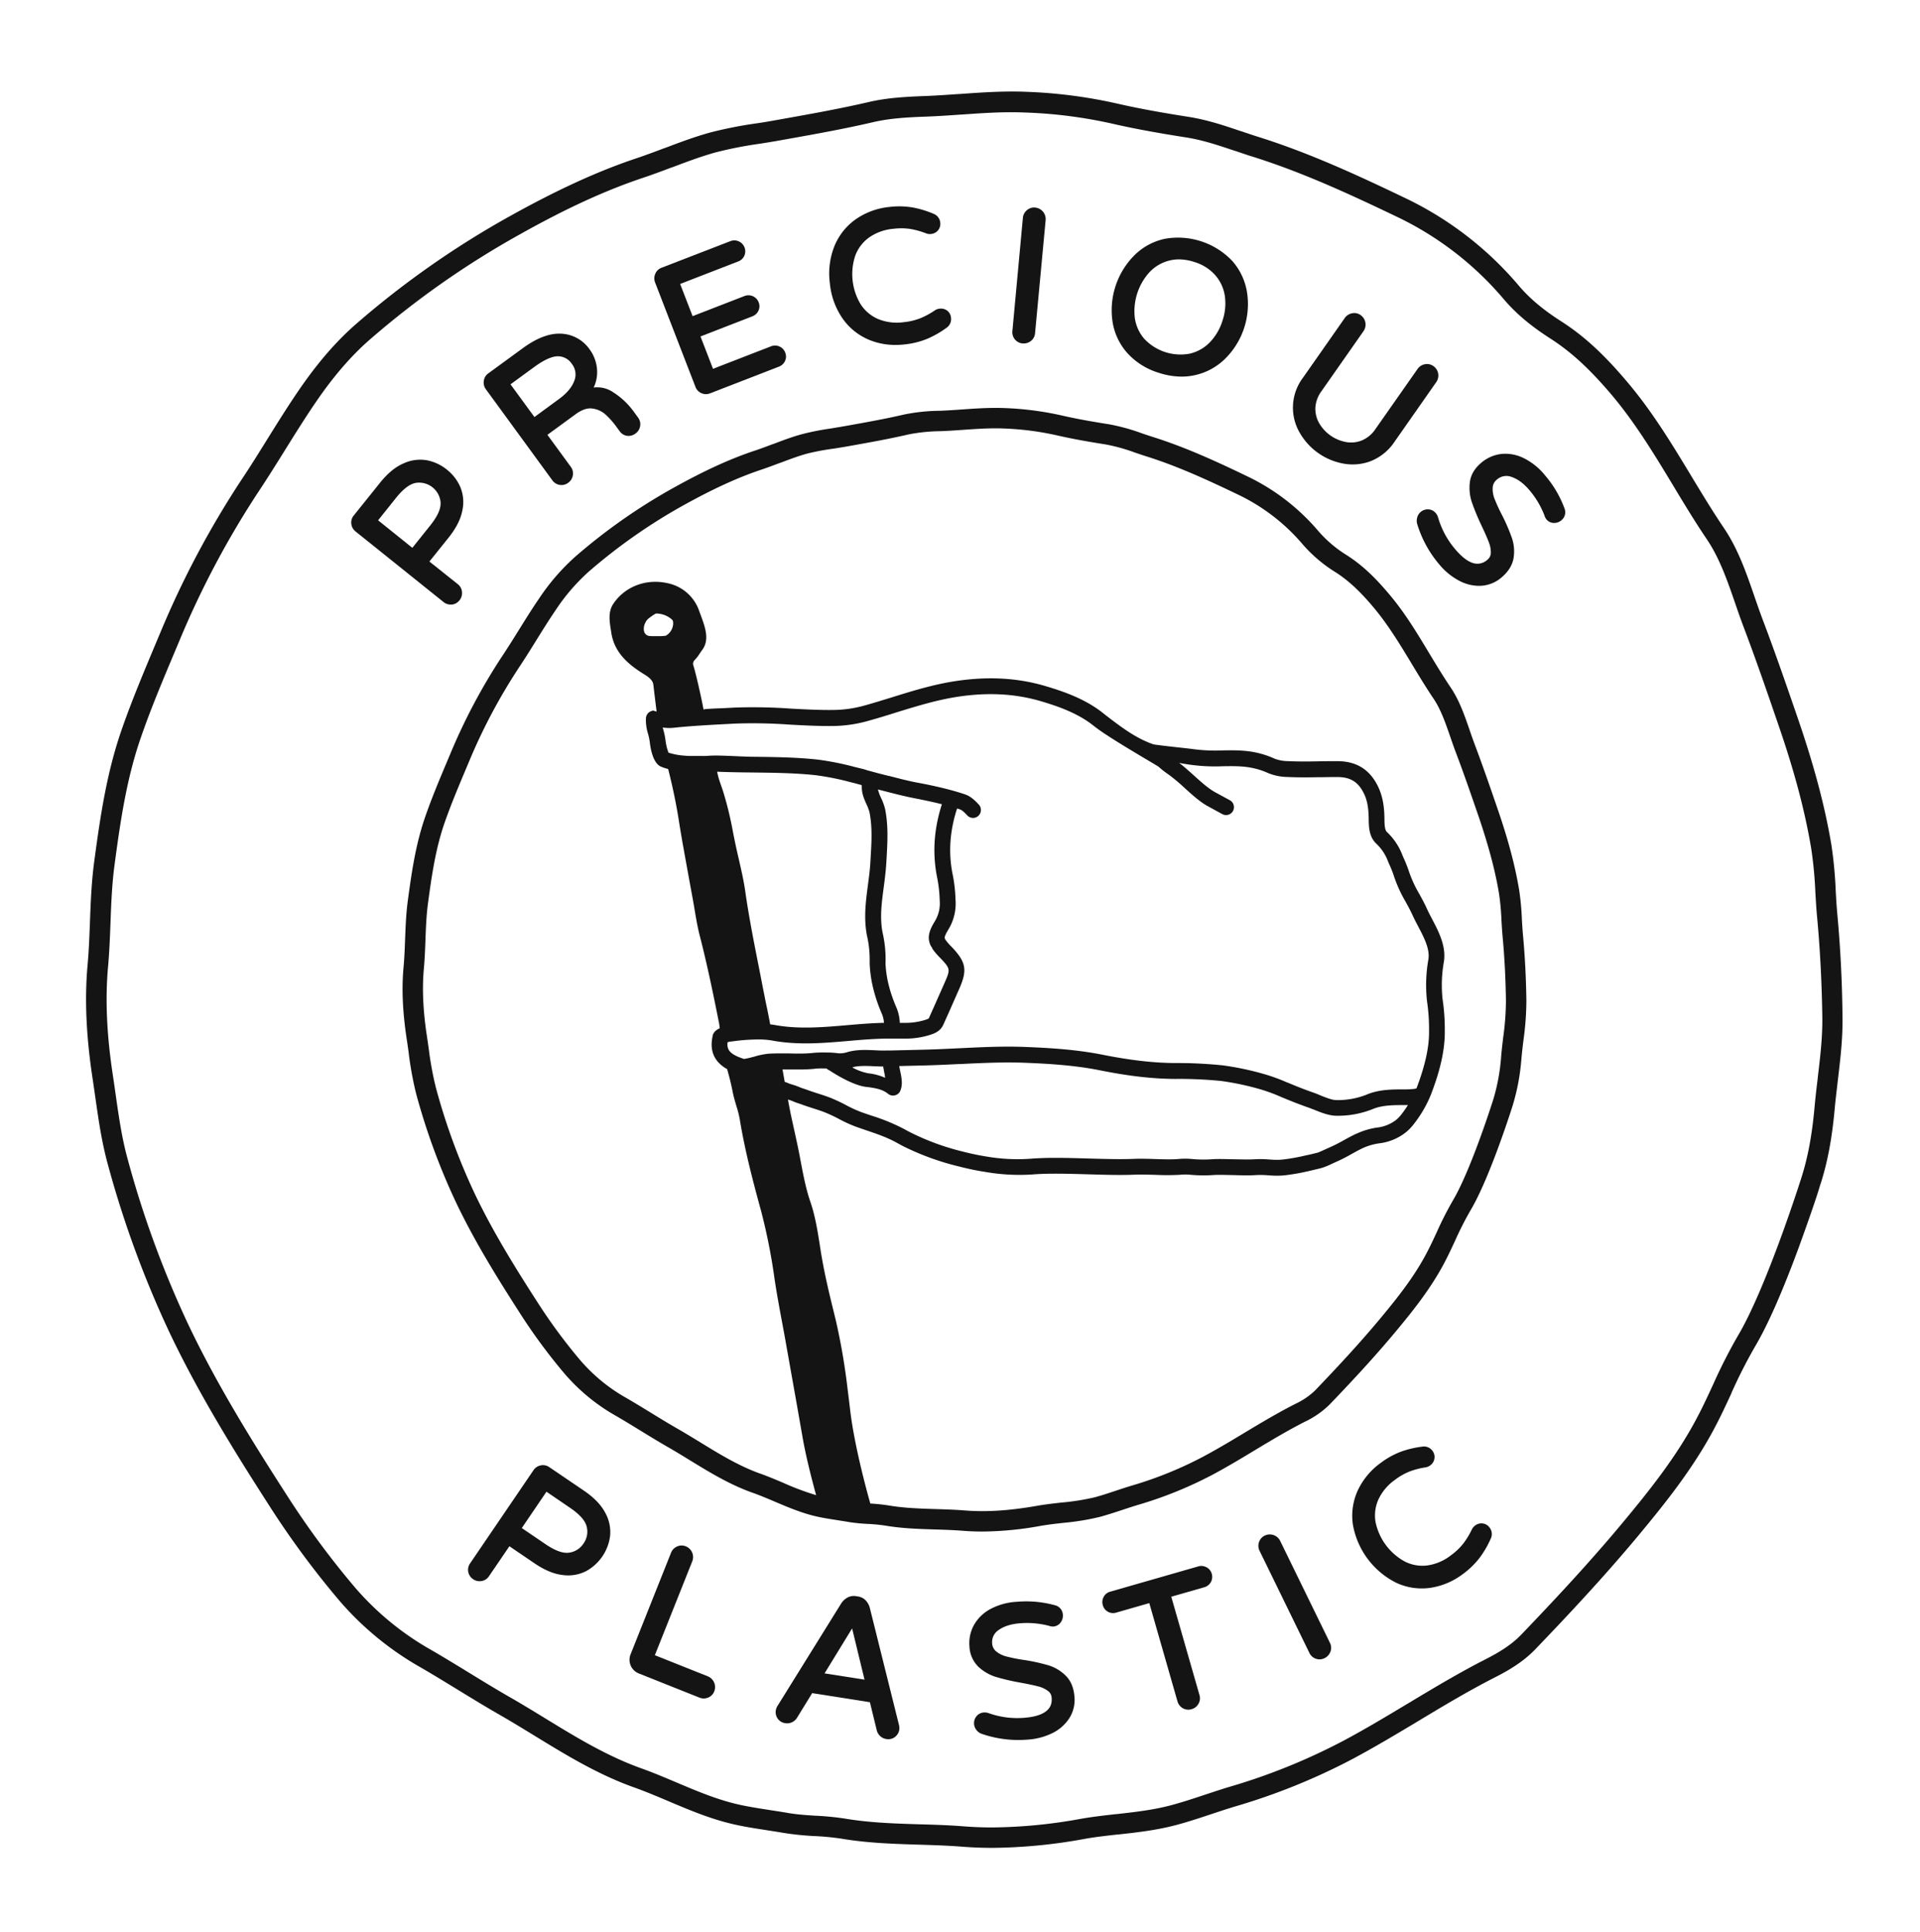 <svg xmlns="http://www.w3.org/2000/svg" viewBox="0 0 939.42 945.03"><title>Precious Plastic Logo circled outline</title><g id="PP_logo_circled" data-name="PP logo circled"><g id="outline-4" data-name="outline"><path d="M744.62,449.46a131,131,0,0,0-1.31-14c-2-12-5.36-24.68-10.59-39.87-3.81-11.09-7.27-21.08-11-31-.87-2.28-1.7-4.68-2.5-7l-.11-.33c-2.49-7.21-5.06-14.66-9.34-21-3.67-5.43-7.22-11.31-10.35-16.5-5.92-9.82-12-20-19.71-29.08-7.4-8.81-13.59-14.5-20.67-19.05a60.23,60.23,0,0,1-13.85-11.68,105.15,105.15,0,0,0-34.72-26.86c-14.53-7-30.09-14.22-46.37-19.34-1.73-.54-3.47-1.13-5.16-1.7l-.37-.13a96.71,96.71,0,0,0-15.95-4.38c-6.91-1.09-15.05-2.45-23-4.28a152.36,152.36,0,0,0-28.44-3.66c-1.29-.05-2.63-.07-4.1-.07-5.56,0-11,.38-16.35.76-3.43.24-7.32.51-11,.65a91.53,91.53,0,0,0-17.39,1.83c-9.08,2.12-18.43,3.78-27.47,5.4l-2.42.43c-2,.35-4,.66-5.92,1a127.28,127.28,0,0,0-14.21,2.8c-4.82,1.32-9.5,3.09-14,4.81l-.11,0c-2.89,1.09-5.88,2.22-8.84,3.21-12.1,4-24.72,9.8-39.71,18.13a282.52,282.52,0,0,0-48.23,33.79,106.24,106.24,0,0,0-17.7,20.49c-3.44,5-6.7,10.26-9.85,15.32l-.14.22c-2.55,4.1-5.19,8.33-7.9,12.4a287.5,287.5,0,0,0-25.52,48l-1.52,3.6c-3.7,8.79-7.53,17.88-10.73,27.11-4.57,13.16-6.57,26.43-8.54,41.16-.85,6.32-1.09,12.66-1.32,18.8-.17,4.46-.34,9.06-.75,13.59-1,10.62-.46,22.2,1.56,35.39q.41,2.7.78,5.39l.07.44A165.77,165.77,0,0,0,203.61,535a320.44,320.44,0,0,0,19.64,53.44c9.39,19.67,21,38.13,31.14,53.9a274.92,274.92,0,0,0,21.8,29.55,94,94,0,0,0,25.07,20.63c4.13,2.39,8.29,4.94,11.95,7.19l.23.14c4.24,2.59,8.62,5.28,13,7.8,3.72,2.12,7.42,4.39,11,6.58,9.68,5.93,19.69,12.06,30.89,16,3.7,1.32,7.42,2.89,11,4.42,6.83,2.89,13.9,5.88,21.48,7.43,3,.62,6.12,1.1,9.16,1.57,1.77.28,3.55.55,5.31.86a86.34,86.34,0,0,0,9.27.93h.12a85.84,85.84,0,0,1,8.78.87c8,1.35,16.09,1.6,23.94,1.84,4.33.14,9.24.29,13.91.66,3,.24,6.14.36,9.32.36a164.26,164.26,0,0,0,28.54-2.77c3.7-.65,7.48-1.07,11.14-1.48a121.66,121.66,0,0,0,17.81-2.91c3.69-1,7.35-2.21,11-3.41,2.39-.79,5.09-1.69,7.71-2.47a196.75,196.75,0,0,0,36.38-14.72c7.06-3.76,14-7.93,20.74-12l.18-.11c7.82-4.7,15.91-9.56,24.24-13.8a44.33,44.33,0,0,0,12.2-8.47c9.85-10.27,21.4-22.54,32.34-35.69,8.42-10.12,17.19-21.06,23.81-33.65,1.86-3.53,3.56-7.17,5.2-10.7a163.53,163.53,0,0,1,7.58-14.94c8.66-14.48,18.5-44.61,20.39-50.5l.05-.15A105.37,105.37,0,0,0,744.39,518c.27-3.09.66-6.31,1-9.14a142.86,142.86,0,0,0,1.44-19.48c-.17-11.41-.72-21.91-1.67-32.09C744.92,454.67,744.76,452,744.62,449.46Zm-9.16,58.2c-.35,2.91-.74,6.2-1,9.45a96.34,96.34,0,0,1-4,21.28l-.07.19C728.57,544.29,719,573.46,711,587a170.24,170.24,0,0,0-8.07,15.85c-1.59,3.42-3.23,6.95-5,10.26-6.16,11.74-14.57,22.2-22.65,31.92-10.74,12.9-22.14,25-31.87,35.16a35.47,35.47,0,0,1-9.52,6.48C625.22,691.07,617,696,609,700.8l-.18.11c-6.62,4-13.46,8.07-20.3,11.72a188.18,188.18,0,0,1-34.53,14c-2.78.82-5.56,1.75-8.09,2.59-3.4,1.13-6.92,2.3-10.32,3.21A114,114,0,0,1,519.25,735c-3.63.41-7.74.87-11.75,1.57-13.6,2.39-24.83,3.12-35.34,2.29-4.91-.39-10-.55-14.39-.68-7.51-.24-15.27-.48-22.58-1.71a89.51,89.51,0,0,0-9.36-1c-3.85-13.63-8.21-31.8-9.83-45.42q-.64-5.49-1.34-11a308.79,308.79,0,0,0-5.81-33.6l-.8-3.28c-2-8.06-4-16.39-5.53-24.69-.52-2.8-1-5.68-1.41-8.47-1.1-6.93-2.22-14.1-4.57-21-.35-1-.68-2.06-1-3.09-1.63-5.51-2.72-11.28-3.78-16.86l-.45-2.4c-.87-4.56-1.89-9.15-2.87-13.6-.5-2.25-1-4.5-1.48-6.76-.25-1.16-.76-3.8-1.43-7.43l.07,0a23.44,23.44,0,0,1,2.23.77,27.72,27.72,0,0,0,3.08,1.15c.48.16,1,.32,1.44.5,1.87.69,3.76,1.3,5.42,1.83,2,.65,3.83,1.23,5.57,1.9a70.74,70.74,0,0,1,7,3.26,69,69,0,0,0,8.39,3.84c1.58.57,3.15,1.11,4.72,1.64l.35.12c5.32,1.81,10.34,3.51,15.15,6.2,1,.57,2.05,1.12,3.12,1.68a129.35,129.35,0,0,0,27.17,9.84c4.25,1.09,8.54,2,12.74,2.64A97.54,97.54,0,0,0,505,574.51c7.85-.66,17.82-.36,27.52-.08,8.18.24,15.89.47,22.65.17,2.85-.13,6.13,0,9.59.07h.14a121.38,121.38,0,0,0,12.24,0,26.24,26.24,0,0,1,5.51,0,70.85,70.85,0,0,0,11.48.08c2.66-.14,6.09,0,9.47.06,3.71.11,7.54.22,10.74,0a44.19,44.19,0,0,1,6.23.11h.11c1.41.1,2.7.19,4.14.19H625a36.43,36.43,0,0,0,4.37-.29,103.47,103.47,0,0,0,11.37-2.07l3.88-.92,2-.49a35.37,35.37,0,0,0,5.18-2.12l.72-.33.87-.39a77.25,77.25,0,0,0,7.69-3.88c1.57-.87,3.19-1.77,5-2.67.62-.31,1.25-.59,1.87-.84a28.86,28.86,0,0,1,6.91-1.84,26,26,0,0,0,12.62-5.09,23.18,23.18,0,0,0,4.35-4.44,59,59,0,0,0,8.28-14.26l.24-.62.06-.19c4.44-11.63,6.57-21.49,6.5-30.16a100.54,100.54,0,0,0-1.09-15.8,64.84,64.84,0,0,1,.65-18.29c1.18-7.58-2.52-14.64-5.79-20.89l-.09-.16c-.88-1.69-1.71-3.27-2.4-4.8-1.3-2.85-2.61-5.22-3.77-7.32a58.68,58.68,0,0,1-5.12-11.19,59.5,59.5,0,0,0-2.38-6c-.24-.55-.48-1.09-.71-1.65A30.42,30.42,0,0,0,678.61,407c-1.14-1.08-1.19-3.85-1.23-6.31l0-.51c-.09-4.66-.55-10.14-3.15-15.48-4-8.23-10.43-12.28-19.61-12.36-3.7,0-6.78,0-9.81.08-4.59.08-8.93.15-14.66-.11H630a18.69,18.69,0,0,1-6.22-1.14c-9.61-4.35-17.4-4.23-25.7-4.1a82.23,82.23,0,0,1-15.53-.8c-.23,0-1.14-.14-3.68-.41-4.07-.45-13.59-1.49-14.6-1.78-8.63-3-15.81-8.5-23.42-14.34L539,348.26c-8.53-6.52-18.67-10.06-27.45-12.65-13.7-4.05-28.1-4.85-44-2.45-10.87,1.64-21.27,4.86-31.33,8l-.22.07c-4.27,1.31-8.68,2.68-13,3.88a58.39,58.39,0,0,1-14.66,2.17c-7.14.12-14.43-.28-21.48-.66a257.64,257.64,0,0,0-27.44-.5l-4.16.22c-2,.11-3.27.15-4.32.19-1.6.06-2.76.11-5.68.32H345l-.21.08a5,5,0,0,1-.55.17c-1.15-6.17-3.79-17.86-5-21.6a2.52,2.52,0,0,1,.68-2.66,20,20,0,0,0,2.47-3.21c.37-.55.72-1.08,1.08-1.55,4.34-5.64.93-12.76-1.46-19.47a20.7,20.7,0,0,0-15.21-13.3c-10.53-2.43-21,1.52-26.73,10.06-2.6,3.89-1.85,8.55-1.2,12.67.08.46.15.92.21,1.37,1.52,10.21,8.86,16,16.56,20.72,3.37,2.07,3.94,3.74,4.06,5,.1,1,1,8.39,1.56,12.93a6.71,6.71,0,0,1-1.2-.33l-.44-.16-.45.11a4.75,4.75,0,0,0-1.13.44,3.92,3.92,0,0,0-2,3.27,22.66,22.66,0,0,0,1,7.45,27.79,27.79,0,0,1,.94,4.58c.35,2.92,1.57,9.88,5.33,11.55a22.32,22.32,0,0,0,3.6,1.19,276.42,276.42,0,0,1,5.67,28l.3,1.77h0c.46,2.75.92,5.51,1.42,8.24Q336.62,427.08,339,440c.31,1.7.6,3.42.89,5.13.69,4.13,1.41,8.4,2.48,12.55,3.68,14.29,6.71,29,9.44,42.76a24.4,24.4,0,0,1,.33,2.54v0c-2.17,1-3.37,2.39-3.54,4.2-1.83,8.84,2.87,13.41,7.23,15.82a2,2,0,0,0,.09.49c1,3.5,1.88,7.08,2.65,11,.43,2.13,1.05,4.2,1.64,6.21l.23.76a48.19,48.19,0,0,1,1.5,6c2.54,15.52,6.57,30.77,10.49,45.05a288.88,288.88,0,0,1,6.65,33.83c1,6.49,2.19,13,3.37,19.34.59,3.12,1.17,6.23,1.73,9.35.46,2.61.92,5.21,1.39,7.82l.28,1.6c2.23,12.48,4.53,25.39,6.74,38.1,1.7,9.79,4.31,19.95,6.72,28.82a132,132,0,0,1-16-6c-3.73-1.58-7.58-3.21-11.56-4.62-10.21-3.64-19.77-9.49-29-15.15-3.65-2.23-7.42-4.54-11.27-6.74-4.27-2.45-8.59-5.09-12.76-7.65l-.23-.14c-3.72-2.28-7.93-4.86-12.17-7.31a84.15,84.15,0,0,1-22.46-18.45,266,266,0,0,1-21-28.5c-10-15.5-21.39-33.65-30.53-52.79a311.06,311.06,0,0,1-19-51.76,159.82,159.82,0,0,1-3.59-19.54l-.07-.44c-.26-1.83-.52-3.66-.8-5.49-1.89-12.38-2.38-23.17-1.48-33,.43-4.8.61-9.54.78-14.12.22-5.9.45-12,1.24-17.85,1.9-14.19,3.82-26.93,8.07-39.21,3.1-8.93,6.87-17.86,10.51-26.51l1.52-3.61a277.57,277.57,0,0,1,24.63-46.3c2.79-4.19,5.47-8.49,8.06-12.65l.13-.22c3.1-5,6.3-10.12,9.62-15a96.65,96.65,0,0,1,16-18.6,273.19,273.19,0,0,1,46.52-32.59c14.44-8,26.53-13.55,38-17.38,3.15-1.06,6.23-2.22,9.21-3.35l.11,0c4.31-1.63,8.76-3.32,13.14-4.52A119.21,119.21,0,0,1,408,219.44c2-.32,4.06-.64,6.09-1l2.42-.43c9.16-1.64,18.64-3.33,28-5.5A84.12,84.12,0,0,1,460,210.92c3.88-.14,7.87-.42,11.38-.67,5.13-.36,10.43-.73,15.64-.73,1.34,0,2.55,0,3.7.07a141.88,141.88,0,0,1,26.6,3.41c8.27,1.89,16.63,3.29,23.71,4.41a88.34,88.34,0,0,1,14.36,4l.31.1c1.75.6,3.57,1.21,5.37,1.78,15.64,4.91,30.82,12,45,18.8a95.38,95.38,0,0,1,31.44,24.33A70.1,70.1,0,0,0,653.6,280c6.19,4,11.69,9.07,18.42,17.07,7.16,8.52,13.08,18.32,18.8,27.8,3.19,5.29,6.81,11.29,10.62,16.93,3.55,5.26,5.9,12.09,8.18,18.7l.11.32c.82,2.39,1.68,4.86,2.6,7.28,3.72,9.81,7.15,19.72,10.94,30.73,5,14.65,8.27,26.81,10.17,38.27A120.05,120.05,0,0,1,734.63,450c.15,2.53.31,5.4.57,8.19.93,9.92,1.46,20.17,1.63,31.32A135.06,135.06,0,0,1,735.46,507.66ZM368.61,517v0l-.14,0v0a36.56,36.56,0,0,1-4.43,1l-.56-.19c-6.64-2.2-7.93-4.57-7.48-8,.22-.07.47-.14.73-.2l.44-.09,1.54-.17a92.63,92.63,0,0,1,13.87-.88,38.84,38.84,0,0,1,5.64.59c12.39,2.24,24.76,1.17,36.74.14,6.29-.55,12.81-1.11,19.16-1.16,1.18,0,2.36,0,3.65,0,1.93,0,3.93,0,5.94,0a39.54,39.54,0,0,0,11-1.71c2.22-.7,5.25-1.66,6.79-5,2.16-4.71,4.27-9.52,6.32-14.2l1.51-3.41c4.05-9.21,3.39-13-3.52-20.35-.16-.17-.32-.34-.49-.5l-.15-.15-.29-.29a22.42,22.42,0,0,1-2.05-2.44c-.1-.14-.2-.26-.31-.39l-.15-.38c-.21-.44-.49-1,1.64-4.52A24.25,24.25,0,0,0,467.51,440a71.09,71.09,0,0,0-1.29-11.74,60.06,60.06,0,0,1-.81-20.2,67.94,67.94,0,0,1,2.87-12.55l.12,0,.37.11c1.56.5,2.08.67,4.49,3.25a3.89,3.89,0,0,0,2.83,1.23h0a3.84,3.84,0,0,0,2.64-1.06,3.89,3.89,0,0,0,.17-5.48c-3.61-3.86-5.23-4.51-7.78-5.33l-.38-.12c-1.34-.43-2.7-.84-4-1.21-6.3-1.78-12.69-3.1-17.56-4s-9.51-2.15-14.14-3.34l-.21,0-5.3-1.35-4.1-1.11-1.5-.41a13.93,13.93,0,0,0-1.75-.54l-3.84-.94a141.79,141.79,0,0,0-18.28-3.65c-10.43-1.13-21-1.25-31.27-1.37-2.55,0-5.82-.17-9-.31-4.61-.19-9-.38-11.46-.26-1.11,0-1.62.09-2,.11a23.31,23.31,0,0,1-2.51.06h-2.14l-2.91,0c-1.17,0-2.37,0-3.57-.13a34.4,34.4,0,0,1-8.11-1.47,24.59,24.59,0,0,1-1.41-5.62,36,36,0,0,0-1.18-5.78l-.25-.92a22.07,22.07,0,0,0,5.33.13c2.61-.28,5.22-.52,7.77-.71,6.08-.48,12.25-.81,18.22-1.12l4.16-.22a248.32,248.32,0,0,1,26.61.5c7.18.39,14.59.79,22,.67A66,66,0,0,0,425,352.56c4.49-1.24,9-2.63,13.33-4l.21-.07c9.77-3,19.87-6.13,30.12-7.68,14.79-2.23,28.1-1.5,40.69,2.21,8.1,2.4,17.41,5.62,24.94,11.38l1.86,1.43c5.3,4.07,17.52,11.33,24.82,15.67,2.86,1.7,5.56,3.3,5.88,3.54a42.46,42.46,0,0,0,4.52,3.56l1.16.84a91,91,0,0,1,7.24,6.15c3.62,3.27,7.37,6.66,11,8.66l.26.14q3.48,1.92,7,3.83a3.65,3.65,0,0,0,1.86.47,3.84,3.84,0,0,0,3.39-2,3.88,3.88,0,0,0-1.56-5.26l-5.52-3-1.7-.93c-3.33-1.83-6.94-5.09-10.44-8.25-2.35-2.12-4.77-4.3-7.12-6.06l.85.16c.66.12,1.44.24,2.23.37l1.27.2a88.58,88.58,0,0,0,17,.9c7.68-.12,14.32-.23,22.36,3.41a26,26,0,0,0,9.16,1.84c6,.26,10.44.19,15.2.11,3,0,6-.1,9.59-.08,6.2.06,10,2.46,12.71,8,2,4,2.29,8.41,2.37,12.22v.5c.06,3.58.15,8.49,3.67,11.81a23,23,0,0,1,5.8,8.78l.8,1.84A48.27,48.27,0,0,1,682,428.5a66.87,66.87,0,0,0,5.76,12.64c1.14,2.05,2.31,4.17,3.45,6.69.83,1.82,1.82,3.69,2.68,5.34,2.85,5.42,5.78,11,5,16.09a71.56,71.56,0,0,0-.68,20.47,94.46,94.46,0,0,1,1,14.87c.06,7.81-2,16.9-6.15,27.78a6,6,0,0,1-1.13.27,44.76,44.76,0,0,1-5.78.24c-5.27,0-11.83.05-17.81,2.69a38.38,38.38,0,0,1-14.54,2.54h0c-2.24,0-6.15-1.64-8.31-2.54-.83-.35-1.48-.63-2-.82-5.8-2-10-3.74-13.61-5.26l-.12,0a87.77,87.77,0,0,0-11.55-4.19,140.65,140.65,0,0,0-19.78-4.16A213.58,213.58,0,0,0,575,520c-10.53-.06-21.71-1.34-35.18-4-12.9-2.6-26.06-3.4-38.35-3.88q-4.05-.15-8.11-.15c-8,0-16.08.4-24,.79h-.15c-4.62.23-9.39.46-14.05.61-3.87.12-7.73.21-11.6.3l-2.55.06-5.68.13-1.78,0c-1.76.05-3.55,0-5.45-.12H428c-4.51-.2-9.17-.41-13.83,1.05a11.31,11.31,0,0,1-5.12.29l-.81-.08c-.78-.06-1.63-.13-2.6-.14H405a61.59,61.59,0,0,0-6.71.13c-1.22.14-2.47.24-3.83.3-2.72.12-5.54.08-8.35,0-3.32,0-6.75-.08-10.2.15A37.08,37.08,0,0,0,368.61,517Zm54.95-63.73c.14,1.47.35,2.93.62,4.34a51.48,51.48,0,0,1,1.33,12.48c0,.8,0,1.61.05,2.23a62.64,62.64,0,0,0,1.25,9.26,75.45,75.45,0,0,0,4.61,14.19,14.1,14.1,0,0,1,1,3.56c0,.31.07.65.1,1-6.14.12-12.27.65-18.21,1.16-11.46,1-23.32,2-34.69,0-.91-.17-1.84-.3-2.78-.41-.62-3.37-1.29-6.75-2-10-.52-2.54-1-5.08-1.53-7.63q-1.06-5.56-2.17-11.14c-2.35-11.87-4.77-24.15-6.5-36.3-.76-5.37-2-10.67-3.17-15.79-.53-2.28-1.07-4.65-1.57-7-.43-2-.84-4.09-1.25-6.13a172.45,172.45,0,0,0-4.85-20c-.29-.89-.6-1.77-.91-2.65s-.5-1.45-.74-2.17a32.94,32.94,0,0,1-1.26-4.78c5.94.25,11.94.33,17.81.39,10,.12,20.43.23,30.49,1.33a134,134,0,0,1,17.33,3.49l1.82.45,3.07.84a.64.64,0,0,1,.18.1,1.49,1.49,0,0,1,.07.67c-.08,3.33,1.16,6.11,2.26,8.58a21.93,21.93,0,0,1,1.48,3.89l.07.32c1.35,7,1,14,.54,21.4l-.14,2.64c-.2,3.72-.71,7.53-1.2,11.22C423.81,439.41,422.89,446.24,423.56,453.25Zm35.09-23.4a66.65,66.65,0,0,1,1.13,10.5,16.82,16.82,0,0,1-2.38,10.27c-2.66,4.34-3.94,7.84-2.07,11.85a3.72,3.72,0,0,0,.62.92,3.88,3.88,0,0,0,.48,1,29.9,29.9,0,0,0,2.78,3.33c.18.2.38.4.58.59l.35.36c4.86,5.16,4.92,5.49,2.09,11.92l-1.73,3.93c-2,4.46-4,9.08-6.05,13.57-.09.2-.59.41-2.15.9a32.06,32.06,0,0,1-8.85,1.33c-1.08,0-2.18,0-3.2,0,0-.77-.09-1.46-.18-2.12a21.9,21.9,0,0,0-1.52-5.51A68.36,68.36,0,0,1,434.39,480h0a55.05,55.05,0,0,1-1.1-8.12c0-.39-.05-1,0-1.39a58.27,58.27,0,0,0-1.46-14.33c-.23-1.17-.4-2.38-.52-3.6-.58-6.11.23-12.21,1.1-18.67.49-3.66,1-7.8,1.25-11.84l.16-2.7c.43-7.85.85-15.27-.69-23.27l-.1-.47a28.76,28.76,0,0,0-2-5.43,19.72,19.72,0,0,1-1.46-4l3.58.91c4.76,1.23,9.67,2.49,14.59,3.44,3.62.71,8.3,1.65,13.11,2.87a77.18,77.18,0,0,0-3.1,13.68A67.68,67.68,0,0,0,458.65,429.85ZM322.32,311.18h-2.75c-2.28,0-3-.14-3.93-1.27s-.78-3.57,0-5.05a5.94,5.94,0,0,1,1.58-2.24c.94-.71,2-1.53,3.2-2.24a1.5,1.5,0,0,1,.71-.26h.23A11.61,11.61,0,0,1,328.7,303a4.23,4.23,0,0,1,.51.61,6.19,6.19,0,0,1,.16,1.37,7.12,7.12,0,0,1-3.63,6A21.93,21.93,0,0,1,322.32,311.18Zm110,211.5c.14,1.05.36,2.08.57,3.08.05.24.11.83.17,1.45a27,27,0,0,0-7.26-2.07l-.93-.12a25.67,25.67,0,0,1-7.69-2.78h0a1.29,1.29,0,0,0,0-.19c3.18-.82,6.72-.66,10.5-.49,1.46.06,3,.13,4.48.13,0,.29.06.58.1.88v0Zm-46.23.46h.19c2.78,0,5.65.07,8.52-.06,1.57-.07,3-.18,4.35-.34s3.55-.11,5.21-.08a7.58,7.58,0,0,0,1.33.88l.05,0c1,.64,2.95,1.93,5.58,3.36,3.6,2,8.74,4.41,12.76,4.81l.12,0,.52.06c3.82.52,7.18,1.13,9.75,3.25l.15.11.28.19c.12.08.25.14.3.17l.23.12.19.07.4.11.23.06a4.08,4.08,0,0,0,.71.06,3.53,3.53,0,0,0,1-.14l.28-.09a3.84,3.84,0,0,0,.69-.32l.24-.15a4.46,4.46,0,0,0,.61-.53l.16-.17a3.47,3.47,0,0,0,.48-.77.93.93,0,0,0,.1-.2l.09-.26a.5.5,0,0,0,.05-.13c1.1-3,.42-6.21-.18-9.05-.18-.87-.38-1.78-.48-2.54l0-.09,3.15-.08c4.1-.09,8.2-.18,12.31-.31,4.64-.15,9.36-.38,13.92-.6l.59,0c10.27-.51,20.89-1,31.22-.63,12,.47,24.74,1.24,37.13,3.73,14,2.8,25.63,4.13,36.66,4.19a205.62,205.62,0,0,1,22.54,1,134.15,134.15,0,0,1,18.72,3.95,82.44,82.44,0,0,1,10.56,3.86c3.57,1.48,8,3.32,14.14,5.46.37.14.9.36,1.54.63l.13,0c3,1.24,7.43,3.11,11.32,3.11h0a45.64,45.64,0,0,0,17.19-3.06l.25-.09c4.58-2,10-2.06,14.83-2.07l2.67,0a49.19,49.19,0,0,1-3,4.3,17.64,17.64,0,0,1-2.75,2.94,18.76,18.76,0,0,1-9.45,3.78A35.33,35.33,0,0,0,665,554c-.78.32-1.55.67-2.3,1-2,1-3.7,1.92-5.42,2.87a71.55,71.55,0,0,1-7,3.52c-.31.13-.74.32-1.23.55l-.64.29c-2.63,1.21-3.46,1.54-3.69,1.6l-1.46.35c-1.61.39-3,.74-4.36,1a97.42,97.42,0,0,1-10.59,1.94,26.9,26.9,0,0,1-3.43.22c-1.24,0-2.38-.07-3.59-.15h-.11a51.3,51.3,0,0,0-7.34-.12c-2.85.17-6.51.06-10.06,0s-7.1-.21-10.09-.06a62.39,62.39,0,0,1-10.44-.06,33.47,33.47,0,0,0-6.75,0c-3.42.27-7.73.13-11.54,0-3.46-.11-7-.21-10.17-.08-6.43.28-14,.06-22.08-.17-9.86-.29-20-.59-28.39.1a89.55,89.55,0,0,1-21.23-1c-4-.62-8-1.46-12-2.49A121.14,121.14,0,0,1,445.59,554c-1-.51-1.94-1-2.88-1.54a95.34,95.34,0,0,0-16.47-6.79c-1.63-.55-3.27-1.11-4.91-1.7a62.85,62.85,0,0,1-7.49-3.45,76.2,76.2,0,0,0-7.73-3.6c-1.9-.73-3.83-1.35-5.69-1.95l-.4-.13c-1.65-.53-3.35-1.07-4.95-1.67-.54-.2-1.1-.39-1.74-.6a23.16,23.16,0,0,1-2.26-.83,26.31,26.31,0,0,0-3.16-1.12c-.82-.26-1.76-.55-2.2-.75a16.2,16.2,0,0,0-1.69-.65l-.07,0c-.4-2.23-.77-4.34-1.07-6.07Z" style="fill:#141414"/><path d="M899,447.54c-.38-4-.62-8.24-.83-12.05a206.88,206.88,0,0,0-2.07-22c-3.15-18.86-8.4-38.68-16.55-62.4-5.94-17.27-11.33-32.81-17.14-48.11-1.34-3.56-2.64-7.32-3.9-10.95l-.08-.24c-3.94-11.43-8-23.25-15-33.57-5.48-8.1-10.67-16.71-15.7-25l-.24-.41c-9.25-15.3-18.8-31.12-30.84-45.42-11.76-14-21.62-23.08-33-30.35-8.7-5.58-15.2-11.05-20.45-17.21A167,167,0,0,0,688.1,97.15C665.46,86.29,641.24,75,615.8,67c-2.68-.84-5.37-1.75-8.37-2.77l-.1,0c-8-2.72-16.34-5.53-25.39-7-10.59-1.67-23.07-3.75-35.32-6.56a239.61,239.61,0,0,0-44.81-5.77c-10.91-.43-21.68.33-32.09,1.07l-.31,0c-5.46.38-11.11.78-16.61,1-9.47.35-18.71.84-27.73,2.94-13.88,3.23-28.22,5.79-42.09,8.27l-3.93.7c-2.79.5-5.69,1-8.49,1.4l-.59.09a202.75,202.75,0,0,0-22.43,4.43c-7.71,2.12-15.09,4.91-22.25,7.62l-.1,0c-4.41,1.67-9,3.39-13.41,4.88-19,6.32-38.74,15.34-62.18,28.37a441.49,441.49,0,0,0-75.35,52.79c-9.8,8.54-19,19.18-28.12,32.53-5.38,7.86-10.45,16-15.35,23.86l-.17.28c-3.94,6.33-8,12.87-12.18,19.13a449.49,449.49,0,0,0-39.88,74.94l-2.34,5.56C70.46,328.49,64.51,342.6,59.5,357c-7.19,20.74-10.33,41.49-13.41,64.52-1.34,10-1.72,19.93-2.08,29.54-.26,6.85-.52,13.92-1.14,20.76-1.53,16.78-.73,35,2.44,55.81.46,3,.88,6,1.31,9,1.52,10.7,3.09,21.76,6.06,32.63a500.14,500.14,0,0,0,30.66,83.39C98,683.31,116,712,131.78,736.56a430.55,430.55,0,0,0,34.08,46.19,149.8,149.8,0,0,0,39.92,32.86c6.23,3.61,12.69,7.57,18.4,11.06,6.7,4.1,13.62,8.34,20.62,12.34,5.69,3.27,11.4,6.76,16.91,10.14,15.17,9.28,30.85,18.89,48.6,25.2,5.45,1.94,11,4.29,16.39,6.56l.41.18c10.78,4.56,21.92,9.28,34.08,11.76,4.73,1,9.49,1.71,14.08,2.42l.72.12c2.58.4,5.16.8,7.72,1.24a142.11,142.11,0,0,0,14.88,1.51h.16a129.12,129.12,0,0,1,13.07,1.28c12.6,2.13,25.26,2.53,37.5,2.91h.16c7,.22,14.26.44,21.27,1,4.81.38,9.78.57,14.76.57a259.84,259.84,0,0,0,44.91-4.34c5.44-1,11.16-1.61,16.68-2.23l.28,0c9.2-1,18.72-2.1,28.19-4.63,5.86-1.56,11.6-3.47,17.22-5.34l.19-.06c3.81-1.27,7.76-2.58,11.61-3.73a309,309,0,0,0,57.08-23.09c11-5.87,21.82-12.35,32.27-18.61l.29-.18c12-7.24,24.52-14.72,37.22-21.19,6.44-3.28,13.85-7.51,20-14,15.27-15.91,33.18-34.94,50.23-55.43,13.18-15.86,26.93-33,37.36-52.83,3-5.66,5.71-11.55,8.13-16.74l0-.13a248.63,248.63,0,0,1,11.46-22.57c6.19-10.37,13.48-26.88,21.65-49.08.09-.26,8.64-23.77,10.36-30.36l.06,0c3.47-10.74,5.69-22.54,7-37.14.4-4.49,1-9.08,1.48-13.52l.06-.48c1.18-9.89,2.42-20.11,2.26-30.71C901.32,479.76,900.46,463.41,899,447.54Zm-9.58,79.52-.06.49c-.54,4.51-1.1,9.18-1.51,13.81-1.23,13.84-3.31,24.94-6.55,35l-.24.75v0c-1.88,5.89-17.6,54.34-30.9,76.58a256.49,256.49,0,0,0-11.93,23.49l-.06.13c-2.37,5.09-5,10.86-7.91,16.3-10,19-23.36,35.65-36.2,51.09-16.85,20.25-34.6,39.12-49.75,54.91-5.18,5.39-11.69,9.09-17.38,12-13,6.63-25.63,14.2-37.82,21.53l-.3.17c-10.33,6.2-21,12.62-31.83,18.37A299.9,299.9,0,0,1,601.73,874c-4,1.19-8,2.53-11.9,3.82l-.27.09c-5.41,1.8-11,3.66-16.57,5.14-8.75,2.34-17.88,3.36-26.73,4.35l-.28,0c-5.68.64-11.55,1.31-17.29,2.32a249.92,249.92,0,0,1-43.18,4.19c-4.72,0-9.42-.18-14-.54-7.25-.58-14.62-.8-21.78-1h-.13c-11.9-.37-24.21-.76-36.14-2.78a136.76,136.76,0,0,0-14.1-1.4h0a1.2,1.2,0,0,0-.28,0l-3.65-.25c-3.36-.24-6.76-.56-10-1.13-2.62-.45-5.25-.86-7.88-1.26l-.72-.12c-4.48-.69-9.11-1.41-13.61-2.33-11.2-2.29-21.87-6.81-32.19-11.18l-.42-.18c-5.51-2.32-11.2-4.73-16.93-6.77-16.76-6-32-15.29-46.73-24.31-5.57-3.41-11.34-6.94-17.16-10.28-6.87-3.93-13.74-8.13-20.37-12.2-5.75-3.52-12.27-7.51-18.61-11.18a139.9,139.9,0,0,1-37.31-30.69,419.53,419.53,0,0,1-33.29-45.13c-15.61-24.26-33.47-52.66-47.83-82.75a490.41,490.41,0,0,1-30-81.73c-2.81-10.26-4.33-21-5.81-31.42-.43-3-.86-6.06-1.32-9.08-3.05-20-3.83-37.43-2.37-53.4.64-7.1.91-14.31,1.18-21.32.35-9.34.71-19,2-28.55,3-22.49,6.06-42.72,13-62.57,4.9-14.13,10.79-28.1,16.48-41.61l2.34-5.57a438.84,438.84,0,0,1,39-73.27c4.24-6.39,8.36-13,12.34-19.38l.17-.28c4.85-7.78,9.86-15.82,15.11-23.5,8.64-12.65,17.29-22.67,26.44-30.64a431.38,431.38,0,0,1,73.64-51.59C277.34,101.76,296.56,93,315,86.85c4.63-1.55,9.28-3.31,13.78-5l.12,0c6.92-2.62,14.08-5.33,21.34-7.33a193.48,193.48,0,0,1,21.35-4.19l.58-.09c2.86-.45,5.8-.92,8.69-1.44l3.93-.7c14-2.5,28.46-5.08,42.59-8.38,8.16-1.89,16.88-2.35,25.83-2.68,5.67-.2,11.41-.61,17-1l.31,0c10.14-.72,20.63-1.45,31-1a230.07,230.07,0,0,1,43,5.52c12.56,2.88,25.25,5,36,6.69,8.21,1.3,16.11,4,23.75,6.56l.09,0c3,1,5.8,2,8.58,2.84,24.81,7.79,48.66,18.9,71,29.61a157,157,0,0,1,51.87,40.14c5.9,6.93,13.1,13,22.66,19.14,10.44,6.7,19.63,15.18,30.71,28.36C800.54,207.52,809.89,223,818.94,238l.24.41c5.09,8.43,10.36,17.15,16,25.46,6.22,9.22,10.08,20.41,13.81,31.23l.08.24c1.28,3.71,2.6,7.54,4,11.23,5.76,15.18,11.12,30.64,17,47.82,8,23.18,13.09,42.5,16.14,60.79a198.08,198.08,0,0,1,2,21c.22,3.8.46,8.1.85,12.3h0c1.46,15.61,2.3,31.71,2.57,49.22C891.74,507.62,890.55,517.5,889.4,527.06Z" style="fill:#141414"/><path d="M285.74,729.2l-17-11.54a5.29,5.29,0,0,0-4.22-.84A5.5,5.5,0,0,0,261,719.2l-31,45.55a5.49,5.49,0,0,0,1.46,7.71,5.51,5.51,0,0,0,3.17,1,7,7,0,0,0,1-.08,5.32,5.32,0,0,0,3.61-2.34l10-14.68,12.3,8.36c4.9,3.34,9.55,5.26,13.84,5.72a19.32,19.32,0,0,0,11.42-1.92,22.86,22.86,0,0,0,11.71-17.22A19.34,19.34,0,0,0,296.14,740C294.13,736.15,290.63,732.53,285.74,729.2ZM285.52,755a10,10,0,0,1-7,4.49c-3,.47-6.87-.92-11.58-4.12l-11.64-7.91,12.08-17.77L279,737.62c4.71,3.21,7.43,6.32,8.08,9.25A9.93,9.93,0,0,1,285.52,755Z" style="fill:#141414"/><path d="M346.35,820l-25.94-10.34,18.3-45.92a5.65,5.65,0,0,0-3.15-7.33,5.36,5.36,0,0,0-4.3.09,5.49,5.49,0,0,0-2.95,3.09l-19.79,49.67a7.18,7.18,0,0,0,4,9.31l29.68,11.83a5.82,5.82,0,0,0,2.14.42,5.55,5.55,0,0,0,2.13-.43,5.31,5.31,0,0,0,3-3.06,5.66,5.66,0,0,0-3.16-7.33Z" style="fill:#141414"/><path d="M425.58,786.49a8.37,8.37,0,0,0-1.94-3.56,6.44,6.44,0,0,0-3.86-2l-.89-.14a6.44,6.44,0,0,0-4.29.7,8.62,8.62,0,0,0-3,2.82l-31.08,50a6.22,6.22,0,0,0-.92,2.26,5.44,5.44,0,0,0,.92,4.11,5.3,5.3,0,0,0,3.7,2.23,5.63,5.63,0,0,0,3.22-.42,5.85,5.85,0,0,0,2.5-2.17l7.44-12.11,28.25,4.44,3.38,13.86a5.79,5.79,0,0,0,1.71,2.77,5.6,5.6,0,0,0,2.94,1.39,6.85,6.85,0,0,0,1,.08,5.18,5.18,0,0,0,3.2-1.07,5.45,5.45,0,0,0,2.14-3.63,6.58,6.58,0,0,0-.19-2.45ZM423,821.62l-19.56-3.07,13.48-22Z" style="fill:#141414"/><path d="M521.48,819.73a20.36,20.36,0,0,0-8.45-5.11A93.15,93.15,0,0,0,501.11,812a81.19,81.19,0,0,1-8.67-1.71,13.05,13.05,0,0,1-5-2.46,5.45,5.45,0,0,1-2-4,7,7,0,0,1,3.26-6.54c2.59-1.84,6.15-2.94,10.58-3.27a42.72,42.72,0,0,1,14.06,1.29,5.48,5.48,0,0,0,2,.32,4.76,4.76,0,0,0,3.62-2,5.41,5.41,0,0,0,1.08-3.67,5,5,0,0,0-3.86-4.73,52.73,52.73,0,0,0-18.61-1.7,31.11,31.11,0,0,0-13.05,3.58,20.11,20.11,0,0,0-8,7.82,18.34,18.34,0,0,0-2.19,10.32,14.75,14.75,0,0,0,4.39,10.08,22.17,22.17,0,0,0,8.69,5,111.15,111.15,0,0,0,12.19,2.81c3.67.68,6.54,1.29,8.51,1.82a13.34,13.34,0,0,1,4.66,2.2,4.3,4.3,0,0,1,1.77,3.26c.16,2.18.65,8.82-13.56,9.87A41.64,41.64,0,0,1,483.72,838a5.68,5.68,0,0,0-2.34-.32,5,5,0,0,0-3.64,1.89,5.34,5.34,0,0,0,.06,6.74,5.48,5.48,0,0,0,2.58,1.82,54.28,54.28,0,0,0,17.91,3c1.45,0,2.9-.06,4.37-.17a32,32,0,0,0,12.44-3.29,20.47,20.47,0,0,0,8.21-7.38,16.71,16.71,0,0,0,2.42-10.13C525.4,825.73,524,822.23,521.48,819.73Z" style="fill:#141414"/><path d="M590.35,766.69a5.17,5.17,0,0,0-4.09-.46l-43.08,12.36a5.12,5.12,0,0,0-3.19,2.57,5.28,5.28,0,0,0-.4,4.05,5.19,5.19,0,0,0,6.53,3.62l16.21-4.65,13.81,48.13a5.53,5.53,0,0,0,5.25,4,5.66,5.66,0,0,0,1.61-.24,5.53,5.53,0,0,0,3.38-2.62,5.36,5.36,0,0,0,.51-4.27l-13.81-48.13,16.12-4.62a5.31,5.31,0,0,0,3.23-2.49,5.34,5.34,0,0,0-2.08-7.29Z" style="fill:#141414"/><path d="M626.36,753.74a5.65,5.65,0,0,0-7.54-2.59,5.32,5.32,0,0,0-2.82,3.24,5.49,5.49,0,0,0,.31,4.26l24.36,49.9a5.39,5.39,0,0,0,3.18,2.84h0a5.67,5.67,0,0,0,1.79.31,5.8,5.8,0,0,0,5.32-3.76,5.33,5.33,0,0,0-.23-4.3Z" style="fill:#141414"/><path d="M725.55,745.23a4.94,4.94,0,0,0-3.79,1,5.14,5.14,0,0,0-1.55,1.8A39.62,39.62,0,0,1,716,755a30.49,30.49,0,0,1-6.07,5.78,24.3,24.3,0,0,1-11.76,5,19.13,19.13,0,0,1-10.94-2,28.65,28.65,0,0,1-14.17-19.1,19.19,19.19,0,0,1,1.28-11,24.33,24.33,0,0,1,8.19-9.8,30.47,30.47,0,0,1,7.29-4.14,40.76,40.76,0,0,1,7.82-2,5.07,5.07,0,0,0,2.16-.95,5,5,0,0,0,1.16-7,5.1,5.1,0,0,0-5-2.16,47.88,47.88,0,0,0-10.49,2.47,40,40,0,0,0-10,5.56A34.8,34.8,0,0,0,664.36,729a29.76,29.76,0,0,0-2.45,16.55,39.4,39.4,0,0,0,21.31,28.71,29.56,29.56,0,0,0,16.56,2.45,34.76,34.76,0,0,0,16-6.77,40,40,0,0,0,8.23-8,47.66,47.66,0,0,0,5.39-9.31,5.1,5.1,0,0,0-.61-5.44A4.78,4.78,0,0,0,725.55,745.23Z" style="fill:#141414"/><path d="M218.65,229.72a22.25,22.25,0,0,0-9.7-4.56,19.3,19.3,0,0,0-11.48,1.51c-4,1.69-7.85,4.89-11.56,9.51l-12.84,16a5.29,5.29,0,0,0-1.17,4.14A5.53,5.53,0,0,0,174,260l43,34.48a5.38,5.38,0,0,0,3.44,1.25,4.68,4.68,0,0,0,.64,0,5.39,5.39,0,0,0,3.72-2.06,5.54,5.54,0,0,0,1.24-4.09,5.27,5.27,0,0,0-2-3.79L210.1,274.68l9.32-11.61c3.71-4.62,6-9.11,6.79-13.34a19.27,19.27,0,0,0-1-11.54A22.28,22.28,0,0,0,218.65,229.72Zm-3.1,16.05c.24,3-1.45,6.77-5,11.21l-8.8,11L185,254.51l8.8-11c3.57-4.45,6.89-6.91,9.86-7.33a10.55,10.55,0,0,1,11.91,9.56Z" style="fill:#141414"/><path d="M313.21,208.41a5.41,5.41,0,0,0-1-4.13l-2.44-3.35a37,37,0,0,0-9.67-9,13.89,13.89,0,0,0-9.63-2.37,17.4,17.4,0,0,0,1.69-8.07,18.77,18.77,0,0,0-3.66-10.57,17.85,17.85,0,0,0-13.87-7.69c-5.62-.32-11.93,2.05-18.78,7.05l-16.93,12.36a5.33,5.33,0,0,0-2.21,3.69,5.5,5.5,0,0,0,1.06,4.14l32.48,44.48a5.41,5.41,0,0,0,3.62,2.24,7,7,0,0,0,.9.07,5.41,5.41,0,0,0,3.24-1.1,5.5,5.5,0,0,0,2.26-3.62,5.3,5.3,0,0,0-1-4.19l-11.43-15.65,13.83-10.1c3-2.19,5.74-3.12,8.16-2.76a11.84,11.84,0,0,1,6.38,2.87,39.32,39.32,0,0,1,5.35,6l1.6,2.18a5.36,5.36,0,0,0,3.61,2.29A5.48,5.48,0,0,0,311,212,5.41,5.41,0,0,0,313.21,208.41ZM281,186.26c-1.14,3.13-3.69,6.17-7.59,9L261.49,204l-11.71-16,11.58-8.46c4.79-3.49,8.68-5.26,11.58-5.26h0A8.17,8.17,0,0,1,279.8,178,8.33,8.33,0,0,1,281,186.26Z" style="fill:#141414"/><path d="M340.27,189.23a5.3,5.3,0,0,0,2.92,3.09,5.36,5.36,0,0,0,2.2.48,5.62,5.62,0,0,0,2.06-.4l33.64-13.05a5.28,5.28,0,0,0,3-2.76,5.09,5.09,0,0,0,.11-4.1,5.21,5.21,0,0,0-2.83-3,5.26,5.26,0,0,0-4.12-.08l-28.39,11-6.13-15.83,25.36-9.84a5.28,5.28,0,0,0,3-2.76,5.09,5.09,0,0,0,.11-4.1,5.35,5.35,0,0,0-6.95-3.07l-25.37,9.84-6.1-15.75,28.39-11a5.26,5.26,0,0,0,3-2.76,5.34,5.34,0,0,0-2.72-7.08,5.24,5.24,0,0,0-4.11-.09l-33.65,13a5.34,5.34,0,0,0-3.09,3,5.54,5.54,0,0,0-.05,4.27Z" style="fill:#141414"/><path d="M463.5,152a5,5,0,0,0-3.8-1,4.94,4.94,0,0,0-2.24.79,39.56,39.56,0,0,1-7.07,3.85,30.46,30.46,0,0,1-8.15,1.95,24.27,24.27,0,0,1-12.69-1.57,19.12,19.12,0,0,1-8.46-7.2,28.6,28.6,0,0,1-2.68-23.62,19.16,19.16,0,0,1,6.65-8.91,24.34,24.34,0,0,1,12-4.37,31,31,0,0,1,8.38.08,40.79,40.79,0,0,1,7.78,2.19,5,5,0,0,0,2.33.26,5,5,0,0,0,3.51-1.9,4.89,4.89,0,0,0,1-3.56,5.1,5.1,0,0,0-3.26-4.39,48,48,0,0,0-10.31-3.13,39.79,39.79,0,0,0-11.46-.22,34.77,34.77,0,0,0-16.31,6,29.8,29.8,0,0,0-10.43,13.09,36.18,36.18,0,0,0-2.25,18.25,36.18,36.18,0,0,0,6.27,17.28,29.79,29.79,0,0,0,13.09,10.43,33.47,33.47,0,0,0,12.76,2.43,37.83,37.83,0,0,0,4.47-.26,39.55,39.55,0,0,0,11.12-2.77,48.14,48.14,0,0,0,9.34-5.34,5.11,5.11,0,0,0,2.21-5A4.83,4.83,0,0,0,463.5,152Z" style="fill:#141414"/><path d="M500.35,168l.58,0a5.51,5.51,0,0,0,3.51-1.24,5.32,5.32,0,0,0,2-3.79l5.17-55.29a5.66,5.66,0,0,0-5.09-6.14,5.28,5.28,0,0,0-4.1,1.3,5.52,5.52,0,0,0-1.95,3.8L495.34,162a5.49,5.49,0,0,0,5,6Z" style="fill:#141414"/><path d="M602.92,127.64a36.63,36.63,0,0,0-32.85-10.85,30,30,0,0,0-14.74,7.8,38.1,38.1,0,0,0-10.93,33.13,29.94,29.94,0,0,0,7.2,15h0a34,34,0,0,0,15.08,9.55,36.44,36.44,0,0,0,11.46,1.95,29.94,29.94,0,0,0,6.3-.66,30.35,30.35,0,0,0,14.75-7.84,37.58,37.58,0,0,0,10.91-33A30.35,30.35,0,0,0,602.92,127.64Zm-4.85,29.43a26.28,26.28,0,0,1-6.24,10.5A19.86,19.86,0,0,1,582.1,173a24.32,24.32,0,0,1-22.31-7.36,19.89,19.89,0,0,1-4.55-10.15,28.37,28.37,0,0,1,7.48-22.66,20,20,0,0,1,9.7-5.44,18.7,18.7,0,0,1,4.39-.51,24.83,24.83,0,0,1,7.73,1.33,22.13,22.13,0,0,1,10.19,6.55,19.85,19.85,0,0,1,4.58,10.15A26.32,26.32,0,0,1,598.07,157.07Z" style="fill:#141414"/><path d="M670.77,225.52a25,25,0,0,0,11.57-9.47l20.39-29.12a5.63,5.63,0,0,0-1.38-7.85,5.34,5.34,0,0,0-4.2-.9,5.52,5.52,0,0,0-3.58,2.33L673,209.85a15,15,0,0,1-6.62,5.57,14,14,0,0,1-7.78.81,19.18,19.18,0,0,1-13.12-9.18,14.15,14.15,0,0,1-1.89-7.59,15,15,0,0,1,3-8.13L667.13,162a5.65,5.65,0,0,0-1.38-7.85,5.29,5.29,0,0,0-4.21-.9,5.59,5.59,0,0,0-3.58,2.33l-20.39,29.12a24.31,24.31,0,0,0-1.5,27.21,31,31,0,0,0,21.21,14.86,24.89,24.89,0,0,0,13.49-1.24Z" style="fill:#141414"/><path d="M765.46,248.66A52.79,52.79,0,0,0,756,232.57a31.1,31.1,0,0,0-10.54-8.5,20.18,20.18,0,0,0-11-2,18.42,18.42,0,0,0-9.65,4.25c-3.28,2.75-5.17,5.93-5.62,9.46a22,22,0,0,0,1,10A110.32,110.32,0,0,0,725,257.34c1.59,3.37,2.77,6.05,3.49,8a13.2,13.2,0,0,1,.94,5.07,4.32,4.32,0,0,1-1.61,3.34,7.2,7.2,0,0,1-7.08,1.68c-2.71-.82-5.69-3.14-8.86-6.92a41.77,41.77,0,0,1-8.26-15.41,5.72,5.72,0,0,0-1.12-2.09,5,5,0,0,0-3.65-1.85,5.33,5.33,0,0,0-5.44,4,5.69,5.69,0,0,0,0,3.17A55.21,55.21,0,0,0,704.14,276a31.91,31.91,0,0,0,10,8.17,20.83,20.83,0,0,0,9.45,2.4c.44,0,.89,0,1.33-.05a16.64,16.64,0,0,0,9.63-3.95c3.4-2.84,5.41-6.05,6-9.53a20.4,20.4,0,0,0-.79-9.85,92.73,92.73,0,0,0-4.83-11.2,81.1,81.1,0,0,1-3.68-8,13.14,13.14,0,0,1-.91-5.47,5.43,5.43,0,0,1,2.15-4,6.94,6.94,0,0,1,7.21-1.17c3,1,6,3.27,8.83,6.67a42.71,42.71,0,0,1,7.16,12.17,5.46,5.46,0,0,0,.93,1.83,4.78,4.78,0,0,0,3.71,1.79h0a5.4,5.4,0,0,0,3.57-1.27A5,5,0,0,0,765.46,248.66Z" style="fill:#141414"/></g></g></svg>